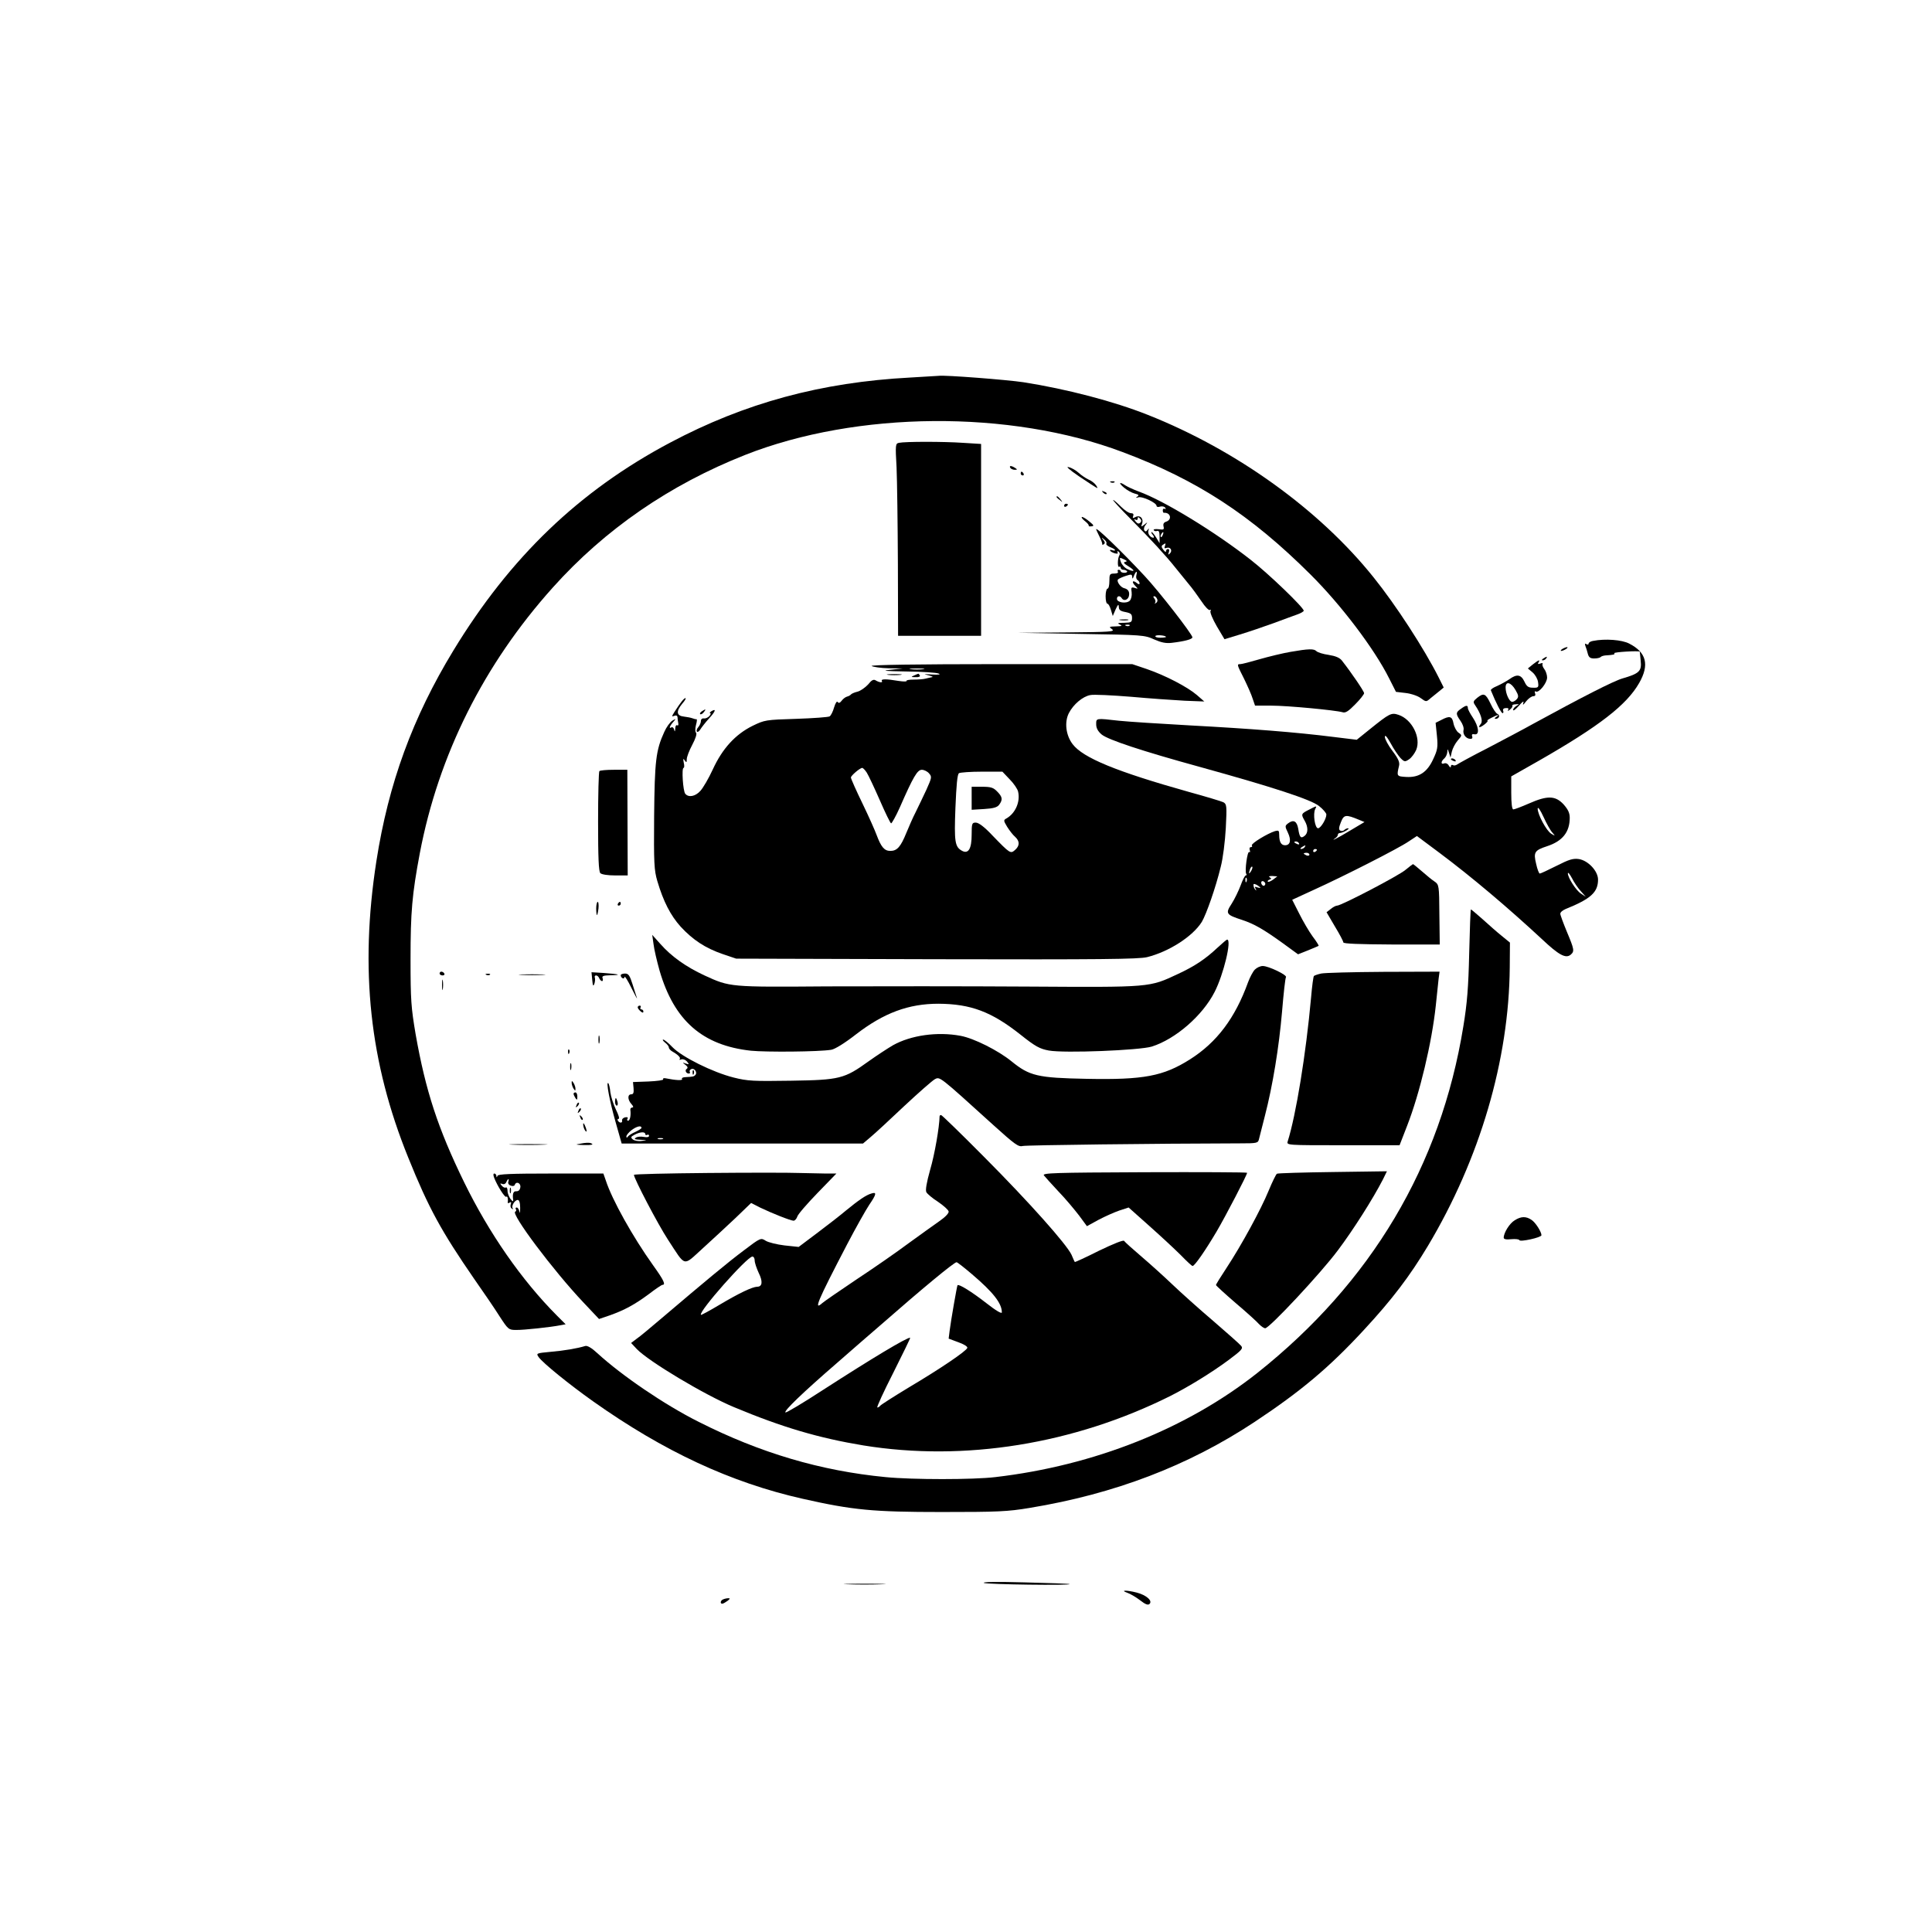 <?xml version="1.0" standalone="no"?>
<!DOCTYPE svg PUBLIC "-//W3C//DTD SVG 20010904//EN"
 "http://www.w3.org/TR/2001/REC-SVG-20010904/DTD/svg10.dtd">
<svg version="1.0" xmlns="http://www.w3.org/2000/svg"
 width="1024pt" height="1024pt" viewBox="0 0 1024 1024"
 preserveAspectRatio="xMidYMid meet">

<g transform="translate(0,1024) scale(0.1,-0.1)"
fill="#000000" stroke="none">
<path d="M4825 8239 c-472 -25 -876 -134 -1275 -346 -480 -255 -846 -606
-1147 -1101 -216 -355 -344 -705 -408 -1116 -89 -573 -36 -1067 169 -1572 108
-268 176 -391 349 -642 49 -70 110 -159 135 -199 45 -69 48 -72 87 -72 40 -1
186 15 236 25 l27 5 -47 47 c-187 188 -359 436 -491 706 -139 285 -204 484
-257 784 -24 142 -27 181 -27 397 0 251 8 344 49 562 99 521 339 1001 705
1409 277 309 620 545 1020 703 591 233 1403 240 2000 15 395 -148 680 -334
996 -649 161 -160 338 -393 417 -551 l36 -71 51 -6 c28 -3 64 -15 80 -27 29
-21 29 -21 52 -1 13 11 34 28 47 38 l23 19 -26 52 c-78 155 -229 387 -345 531
-287 359 -728 676 -1197 862 -181 72 -430 137 -659 173 -85 13 -419 39 -450
34 -5 0 -73 -4 -150 -9z"/>
<path d="M4765 7893 c-19 -4 -20 -9 -13 -131 3 -70 6 -299 7 -509 l1 -383 220
0 220 0 0 508 0 509 -97 6 c-103 7 -304 7 -338 0z"/>
<path d="M5355 7760 c3 -5 14 -10 23 -10 15 0 15 2 2 10 -20 13 -33 13 -25 0z"/>
<path d="M5718 7716 c110 -73 105 -71 92 -49 -7 11 -25 25 -40 31 -15 7 -39
23 -53 36 -14 13 -38 27 -53 30 -17 5 3 -13 54 -48z"/>
<path d="M5410 7730 c0 -5 5 -10 11 -10 5 0 7 5 4 10 -3 6 -8 10 -11 10 -2 0
-4 -4 -4 -10z"/>
<path d="M5888 7683 c7 -3 16 -2 19 1 4 3 -2 6 -13 5 -11 0 -14 -3 -6 -6z"/>
<path d="M5957 7656 c16 -14 42 -28 57 -32 21 -5 25 -9 14 -16 -10 -7 -8 -8 5
-4 21 7 97 -29 97 -45 0 -6 9 -8 19 -4 11 3 23 0 27 -6 4 -7 3 -9 -3 -6 -5 3
-10 0 -10 -8 0 -8 3 -14 6 -13 35 3 45 -36 12 -47 -13 -4 -17 -12 -14 -25 4
-17 1 -19 -26 -15 -17 2 -29 0 -26 -5 3 -5 11 -7 18 -4 9 3 13 -6 13 -30 l0
-35 -18 30 c-10 16 -21 29 -24 29 -4 0 -1 -7 6 -15 7 -8 8 -15 3 -15 -16 0
-32 22 -26 39 4 12 3 13 -5 2 -7 -9 -11 -10 -17 -2 -4 7 -1 20 7 29 12 16 11
16 -6 2 -18 -14 -19 -13 -13 4 10 27 -10 48 -34 36 -15 -8 -17 -7 -13 5 4 10
0 15 -12 15 -11 0 -34 16 -53 35 -19 19 -37 35 -41 35 -4 0 36 -44 89 -97 112
-113 191 -199 241 -262 19 -24 50 -62 69 -85 19 -22 50 -65 69 -93 19 -29 39
-50 45 -46 6 3 7 1 3 -5 -4 -7 11 -43 33 -81 l41 -69 82 25 c46 14 126 41 178
60 52 20 110 40 128 47 17 6 32 15 32 19 0 17 -185 195 -280 269 -187 147
-461 315 -595 363 -27 10 -59 25 -70 32 -33 22 -38 14 -8 -11z m87 -186 c-8
-8 -15 -6 -25 6 -9 12 -10 15 -1 10 7 -4 12 -2 12 5 0 10 3 10 12 1 8 -8 9
-15 2 -22z m119 -65 c-3 -9 -8 -14 -10 -11 -3 3 -2 9 2 15 9 16 15 13 8 -4z
m11 -60 c-4 -11 -2 -13 9 -9 20 7 33 -14 18 -29 -9 -9 -11 -8 -6 6 4 10 2 17
-4 17 -6 0 -11 -5 -11 -12 0 -6 -6 -3 -14 8 -11 14 -11 21 -3 26 16 11 17 10
11 -7z"/>
<path d="M5847 7629 c7 -7 15 -10 18 -7 3 3 -2 9 -12 12 -14 6 -15 5 -6 -5z"/>
<path d="M5600 7606 c0 -2 8 -10 18 -17 15 -13 16 -12 3 4 -13 16 -21 21 -21
13z"/>
<path d="M5640 7559 c0 -5 5 -7 10 -4 6 3 10 8 10 11 0 2 -4 4 -10 4 -5 0 -10
-5 -10 -11z"/>
<path d="M5748 7480 c13 -10 23 -21 22 -24 0 -4 2 -6 5 -6 26 0 26 4 0 25 -16
14 -34 25 -40 25 -5 -1 0 -9 13 -20z"/>
<path d="M5810 7435 c0 -3 8 -20 17 -38 9 -18 16 -36 15 -40 -1 -5 2 -6 8 -2
8 5 7 12 -2 23 -12 15 -11 16 4 3 10 -7 15 -17 12 -22 -3 -5 6 -13 20 -19 14
-5 26 -12 26 -16 0 -3 -7 -3 -16 0 -8 3 -13 2 -10 -3 3 -5 15 -11 26 -14 13
-3 18 -1 13 5 -3 7 -1 8 6 4 6 -4 8 -13 4 -19 -10 -16 -11 -67 -1 -61 4 3 8 0
8 -5 0 -6 6 -11 14 -11 8 0 17 -4 20 -8 2 -4 -4 -8 -15 -8 -10 0 -19 4 -19 8
0 4 -5 8 -11 8 -5 0 -7 -4 -4 -10 4 -6 -5 -10 -19 -10 -24 0 -26 -4 -26 -40 0
-22 -4 -40 -10 -40 -5 0 -10 -18 -10 -40 0 -22 4 -40 10 -40 5 0 13 -15 18
-32 l10 -33 15 35 c13 27 16 30 17 14 0 -17 8 -23 35 -28 29 -6 35 -11 35 -31
0 -23 -4 -25 -42 -26 -33 0 -38 -2 -23 -9 16 -7 12 -9 -20 -10 -37 -1 -39 -2
-21 -15 18 -13 -9 -15 -240 -17 l-259 -2 335 -6 c324 -5 337 -6 387 -29 39
-17 63 -22 95 -18 67 8 108 19 108 29 0 16 -178 245 -253 325 -119 128 -257
261 -257 248z m154 -173 c-12 -3 -7 -9 16 -23 38 -23 36 -34 -3 -16 -15 6 -31
24 -36 38 -9 25 -8 26 15 15 18 -8 20 -12 8 -14z m59 -71 c-3 -10 0 -22 6 -25
6 -4 11 -12 11 -18 0 -6 -6 -6 -15 2 -22 18 -29 6 -8 -15 16 -17 16 -17 -3
-11 -18 5 -20 3 -16 -24 2 -17 -2 -35 -10 -44 -18 -17 -68 -10 -68 10 0 16 16
19 25 4 10 -17 32 -11 38 9 6 23 -3 38 -23 43 -21 4 -44 38 -34 47 5 5 24 13
42 19 28 9 32 9 33 -6 0 -12 3 -11 9 6 11 27 20 29 13 3z m110 -126 c4 -8 1
-17 -6 -21 -7 -4 -9 -4 -5 1 4 4 3 14 -3 22 -7 8 -8 13 -1 13 5 0 12 -7 15
-15z m-146 -141 c-3 -3 -12 -4 -19 -1 -8 3 -5 6 6 6 11 1 17 -2 13 -5z m193
-60 c0 -2 -14 -4 -31 -4 -16 0 -28 4 -25 9 5 8 56 3 56 -5z"/>
<path d="M5938 6953 c12 -2 30 -2 40 0 9 3 -1 5 -23 4 -22 0 -30 -2 -17 -4z"/>
<path d="M8443 6843 c-13 -2 -23 -9 -23 -14 0 -6 -5 -7 -12 -3 -8 5 -9 2 -5
-10 4 -10 10 -29 13 -42 5 -18 13 -24 33 -24 15 0 31 3 35 8 4 4 15 7 24 8 46
3 53 5 48 12 -3 6 130 14 135 8 0 -1 3 -22 5 -48 6 -55 -7 -68 -97 -94 -48
-14 -216 -100 -474 -241 -50 -28 -158 -85 -240 -128 -83 -42 -155 -82 -162
-87 -7 -5 -17 -7 -23 -3 -5 3 -10 0 -10 -7 0 -8 -4 -7 -11 4 -5 10 -16 15 -24
12 -19 -8 -19 10 0 26 8 7 15 22 16 34 1 19 2 18 9 -4 l8 -25 7 31 c4 17 18
44 31 59 24 28 24 28 4 42 -10 7 -22 29 -26 48 -7 39 -20 43 -65 19 l-30 -15
7 -69 c6 -60 3 -75 -19 -122 -32 -71 -76 -100 -144 -96 -50 3 -51 4 -38 58 5
19 -3 38 -34 79 -23 30 -41 64 -41 75 0 14 11 2 31 -34 16 -30 40 -65 52 -78
21 -21 24 -21 46 -6 13 9 29 31 37 49 27 65 -22 162 -93 186 -39 13 -47 9
-155 -78 l-67 -54 -123 15 c-197 25 -442 44 -758 61 -162 9 -333 20 -380 25
-123 14 -120 14 -120 -19 0 -20 9 -37 29 -54 34 -28 215 -88 521 -172 387
-107 589 -173 631 -207 22 -17 39 -38 39 -45 0 -24 -30 -73 -44 -73 -17 0 -28
77 -15 102 10 18 8 18 -30 -2 -46 -23 -46 -25 -26 -60 19 -33 19 -65 0 -80
-20 -16 -27 -9 -34 37 -7 41 -25 51 -54 29 -17 -13 -17 -16 -1 -49 19 -40 13
-67 -15 -67 -21 0 -31 18 -31 56 0 22 -3 24 -22 19 -41 -13 -128 -66 -123 -76
4 -5 1 -9 -5 -9 -7 0 -9 -7 -6 -16 3 -8 2 -13 -3 -10 -10 6 -24 -101 -16 -115
4 -5 2 -9 -2 -9 -5 0 -17 -24 -27 -52 -11 -29 -32 -73 -48 -98 -34 -52 -30
-58 56 -86 63 -21 111 -48 215 -123 l81 -59 53 21 c28 12 54 22 56 24 2 1 -12
24 -32 50 -19 26 -51 81 -71 121 l-37 73 113 52 c159 72 452 221 504 257 l44
29 118 -88 c174 -130 365 -292 544 -458 90 -85 127 -105 153 -83 21 18 19 28
-20 121 -19 46 -35 89 -35 96 0 8 12 18 28 25 134 54 172 89 172 156 0 45 -52
101 -102 109 -31 4 -51 -2 -118 -36 -44 -22 -84 -41 -89 -41 -4 0 -13 23 -19
51 -15 62 -9 72 58 94 82 27 120 75 120 151 0 25 -9 44 -33 71 -43 46 -85 48
-184 4 -39 -17 -76 -31 -82 -31 -7 0 -11 31 -11 88 l0 87 148 84 c318 182 464
295 530 411 55 96 39 162 -53 209 -38 20 -127 27 -192 14z m-215 -1016 c16
-19 16 -19 -6 -6 -26 16 -72 102 -72 133 1 12 14 -7 31 -44 16 -35 37 -73 47
-83z m-1025 68 l29 -12 -74 -44 c-68 -41 -111 -63 -80 -41 8 5 13 13 13 18 0
5 5 9 12 9 15 1 56 24 42 25 -6 0 -15 -4 -21 -10 -5 -5 -14 -6 -21 -2 -8 5 -7
17 4 44 16 41 26 42 96 13z m-318 -125 c3 -6 -1 -7 -9 -4 -18 7 -21 14 -7 14
6 0 13 -4 16 -10z m30 -20 c-3 -5 -12 -10 -18 -10 -7 0 -6 4 3 10 19 12 23 12
15 0z m65 -14 c0 -3 -4 -8 -10 -11 -5 -3 -10 -1 -10 4 0 6 5 11 10 11 6 0 10
-2 10 -4z m-40 -26 c0 -5 -7 -7 -15 -4 -8 4 -15 8 -15 10 0 2 7 4 15 4 8 0 15
-4 15 -10z m-309 -87 c-12 -20 -14 -14 -5 12 4 9 9 14 11 11 3 -2 0 -13 -6
-23z m1748 -107 l26 -29 -26 17 c-26 17 -69 84 -69 107 1 8 10 -4 22 -26 11
-22 32 -53 47 -69z m-1631 62 c-13 -9 -25 -14 -28 -11 -3 3 1 8 9 11 10 3 11
6 1 12 -8 5 -3 7 13 7 l27 -2 -22 -17z m-141 -10 c-3 -8 -6 -5 -6 6 -1 11 2
17 5 13 3 -3 4 -12 1 -19z m98 -7 c3 -5 1 -12 -4 -15 -5 -3 -11 1 -15 9 -6 16
9 21 19 6z m-25 -26 c0 -2 -7 -1 -17 2 -12 5 -14 3 -8 -8 5 -8 4 -11 0 -6 -5
4 -10 14 -11 22 -2 12 2 12 17 5 10 -6 19 -13 19 -15z"/>
<path d="M8280 6800 c-8 -5 -10 -10 -5 -10 6 0 17 5 25 10 8 5 11 10 5 10 -5
0 -17 -5 -25 -10z"/>
<path d="M6840 6785 c-41 -7 -115 -25 -164 -39 -48 -14 -94 -26 -102 -26 -19
0 -19 -1 20 -78 18 -37 39 -84 45 -104 l13 -38 86 0 c87 0 339 -24 378 -35 15
-5 31 5 67 42 26 26 47 53 47 59 0 10 -69 111 -117 172 -12 16 -34 25 -71 31
-29 4 -58 13 -65 20 -13 13 -40 13 -137 -4z"/>
<path d="M8180 6750 c-9 -6 -10 -10 -3 -10 6 0 15 5 18 10 8 12 4 12 -15 0z"/>
<path d="M8125 6719 l-27 -22 25 -21 c14 -12 27 -35 29 -51 4 -28 2 -31 -27
-30 -24 0 -33 6 -45 32 -18 38 -40 42 -80 13 -16 -11 -45 -27 -65 -36 -20 -8
-35 -18 -33 -23 27 -67 55 -121 62 -121 4 0 6 6 3 13 -3 8 3 14 14 14 13 1 17
-2 12 -10 -4 -7 0 -6 10 2 9 7 15 16 13 20 -3 4 5 8 17 8 20 2 20 1 5 -8 -10
-6 -18 -15 -18 -22 1 -7 14 4 31 23 19 22 27 27 23 15 -5 -15 -1 -13 15 8 12
15 29 27 38 27 10 0 13 6 9 16 -3 8 -2 12 4 9 16 -10 60 45 60 74 0 14 -7 35
-15 45 -8 10 -12 23 -9 27 3 5 -3 6 -12 2 -12 -4 -15 -3 -10 5 11 18 2 15 -29
-9z m-92 -137 c15 -26 17 -35 7 -47 -7 -8 -18 -15 -25 -15 -15 0 -35 43 -35
76 0 36 29 28 53 -14z"/>
<path d="M4620 6710 c8 -5 49 -11 90 -12 l75 -1 -65 -7 c-51 -5 -33 -7 85 -9
83 -1 159 -6 170 -11 13 -5 1 -7 -35 -5 -45 3 -49 3 -20 -4 19 -5 28 -9 20
-10 -8 -2 -24 -5 -35 -8 -11 -3 -39 -5 -62 -5 -24 0 -41 -3 -38 -7 2 -4 -17
-4 -43 0 -65 11 -94 11 -88 0 7 -11 -13 -9 -33 3 -11 7 -22 1 -40 -22 -15 -16
-40 -34 -56 -38 -17 -4 -32 -11 -35 -15 -3 -4 -12 -9 -20 -11 -8 -2 -21 -11
-29 -22 -9 -12 -16 -14 -21 -7 -4 7 -12 -5 -19 -28 -6 -22 -17 -44 -24 -48 -6
-4 -86 -10 -177 -13 -162 -5 -167 -6 -231 -37 -91 -45 -160 -120 -211 -231
-22 -48 -52 -99 -66 -114 -27 -30 -63 -36 -80 -15 -12 14 -20 137 -9 137 4 0
5 12 1 28 -4 21 -3 24 5 12 9 -13 11 -12 11 6 0 12 13 46 29 76 18 34 26 59
20 65 -5 5 -5 21 0 41 5 17 6 31 3 30 -4 -1 -14 2 -22 5 -8 3 -28 7 -45 9 -39
4 -43 27 -10 67 15 17 23 31 18 31 -8 -1 -24 -20 -58 -73 -15 -24 -16 -27 -1
-21 10 4 16 1 17 -7 0 -8 2 -22 4 -32 2 -9 -1 -15 -6 -11 -5 3 -10 -5 -10 -18
-1 -17 -3 -18 -6 -5 -2 9 -9 15 -14 12 -15 -10 -10 7 9 28 16 19 16 19 -5 7
-12 -8 -31 -34 -42 -59 -45 -98 -51 -154 -54 -447 -2 -249 0 -286 17 -344 32
-108 70 -182 124 -242 65 -70 130 -113 223 -145 l71 -24 1062 -3 c867 -2 1071
0 1116 11 116 29 242 110 290 187 24 41 73 180 100 291 12 45 23 135 27 206 6
118 5 127 -13 137 -10 5 -93 30 -184 55 -381 107 -560 180 -615 253 -36 47
-44 117 -20 164 24 47 74 89 114 96 18 4 115 -1 215 -9 100 -9 228 -18 285
-21 l104 -4 -39 34 c-50 43 -167 104 -266 138 l-77 26 -698 0 c-449 0 -693 -4
-683 -10z m273 -17 c-18 -2 -48 -2 -65 0 -18 2 -4 4 32 4 36 0 50 -2 33 -4z
m-299 -548 c9 -14 40 -80 69 -146 29 -67 56 -122 60 -123 4 0 25 37 46 84 71
162 93 200 117 200 11 0 29 -8 38 -19 16 -18 15 -22 -14 -87 -18 -38 -43 -91
-57 -119 -14 -27 -36 -77 -49 -109 -30 -74 -49 -96 -85 -96 -32 0 -49 21 -73
85 -8 22 -41 97 -75 167 -34 70 -61 131 -61 137 0 10 48 51 60 51 4 0 15 -11
24 -25z m757 -35 c22 -22 42 -52 45 -65 13 -54 -14 -116 -62 -143 -16 -9 -15
-12 4 -44 12 -19 30 -43 42 -53 25 -23 26 -47 0 -70 -24 -21 -26 -20 -120 77
-42 45 -73 68 -88 68 -20 0 -22 -4 -22 -64 0 -74 -17 -103 -50 -86 -39 21 -43
46 -36 229 5 120 10 178 19 183 7 4 61 8 121 8 l109 0 38 -40z"/>
<path d="M5150 6009 l0 -61 66 4 c50 3 70 9 80 23 20 27 17 42 -11 70 -20 21
-34 25 -80 25 l-55 0 0 -61z"/>
<path d="M4708 6663 c17 -2 47 -2 65 0 17 2 3 4 -33 4 -36 0 -50 -2 -32 -4z"/>
<path d="M4845 6660 c-18 -8 -17 -9 8 -9 16 -1 26 3 22 9 -3 6 -7 10 -8 9 -1
0 -11 -4 -22 -9z"/>
<path d="M7829 6541 c-21 -17 -22 -22 -11 -38 30 -44 43 -84 31 -99 -19 -23
-7 -24 20 -3 13 10 19 19 15 19 -5 0 4 7 20 15 32 17 49 20 26 5 -9 -6 -10
-10 -3 -10 18 0 26 19 10 26 -8 3 -24 27 -37 55 -26 54 -36 58 -71 30z"/>
<path d="M7743 6483 c-28 -19 -28 -27 -2 -64 12 -17 19 -38 16 -48 -5 -22 12
-46 35 -47 10 -1 14 4 11 13 -4 10 0 14 13 11 27 -4 22 41 -10 89 -14 21 -26
43 -26 50 0 17 -10 16 -37 -4z"/>
<path d="M3720 6470 c-8 -5 -12 -12 -9 -15 4 -3 12 1 19 10 14 17 11 19 -10 5z"/>
<path d="M3770 6470 c-8 -6 -11 -10 -6 -10 5 0 3 -7 -4 -15 -7 -8 -20 -14 -29
-13 -9 2 -16 -4 -16 -13 0 -9 -6 -24 -14 -33 -8 -9 -11 -20 -7 -24 4 -4 12 2
18 12 6 10 26 36 46 58 35 38 40 55 12 38z"/>
<path d="M7690 6216 c0 -2 7 -7 16 -10 8 -3 12 -2 9 4 -6 10 -25 14 -25 6z"/>
<path d="M3177 6153 c-4 -3 -7 -124 -7 -268 0 -190 3 -264 12 -273 7 -7 40
-12 79 -12 l66 0 -1 280 -1 280 -71 0 c-39 0 -74 -3 -77 -7z"/>
<path d="M7450 5630 c-34 -30 -341 -190 -363 -190 -7 0 -22 -8 -34 -18 l-22
-17 44 -75 c25 -41 45 -79 45 -85 0 -7 85 -10 255 -11 l256 0 -2 158 c-1 157
-2 159 -26 176 -14 9 -44 34 -68 55 -23 20 -44 37 -46 37 -2 -1 -20 -14 -39
-30z"/>
<path d="M3160 5425 c0 -19 2 -35 4 -35 2 0 6 16 8 35 2 19 0 35 -4 35 -4 0
-8 -16 -8 -35z"/>
<path d="M3275 5450 c-3 -5 -1 -10 4 -10 6 0 11 5 11 10 0 6 -2 10 -4 10 -3 0
-8 -4 -11 -10z"/>
<path d="M7787 5188 c-4 -181 -11 -267 -31 -388 -120 -740 -488 -1357 -1092
-1837 -373 -295 -864 -491 -1389 -552 -116 -14 -440 -14 -581 0 -343 33 -665
128 -991 293 -180 90 -407 245 -536 363 -31 29 -54 42 -65 39 -42 -13 -113
-25 -184 -31 -76 -7 -77 -8 -63 -28 22 -31 161 -144 288 -234 374 -265 730
-431 1112 -517 266 -60 373 -70 735 -70 298 0 350 2 469 22 449 74 839 223
1190 455 246 163 396 289 579 487 151 163 244 286 340 446 276 462 430 986
434 1477 l1 131 -44 36 c-24 19 -69 59 -101 88 -32 28 -60 52 -62 52 -2 0 -6
-105 -9 -232z"/>
<path d="M3464 5235 c3 -27 18 -90 32 -140 77 -264 227 -396 484 -424 81 -8
360 -6 426 5 19 3 71 35 130 81 149 115 280 163 438 163 171 -1 281 -42 435
-164 79 -63 102 -75 150 -84 82 -15 481 1 546 21 126 40 269 164 333 290 47
92 92 277 66 277 -3 0 -25 -19 -50 -42 -66 -62 -122 -99 -210 -140 -154 -72
-139 -71 -799 -67 -324 2 -801 2 -1060 1 -518 -4 -516 -4 -651 58 -97 45 -175
100 -234 167 l-43 48 7 -50z"/>
<path d="M6651 5101 c-10 -10 -26 -40 -36 -67 -69 -191 -166 -319 -308 -409
-141 -89 -245 -109 -547 -103 -261 5 -303 15 -399 93 -70 57 -199 122 -270
135 -123 23 -263 3 -358 -50 -29 -17 -87 -55 -129 -85 -129 -93 -153 -99 -411
-103 -200 -3 -230 -2 -305 17 -111 28 -274 109 -324 161 -21 22 -43 40 -49 40
-5 0 -1 -7 10 -16 11 -8 20 -20 20 -26 0 -6 9 -16 20 -22 30 -17 45 -33 37
-40 -3 -4 1 -4 9 -1 9 3 22 -2 30 -11 13 -16 12 -17 -6 -11 -19 7 -19 6 -2 -7
12 -9 14 -16 7 -21 -12 -7 -4 -25 11 -25 6 0 8 4 5 9 -3 5 1 12 9 15 17 6 33
-20 20 -32 -7 -8 -13 -9 -51 -11 -14 0 -23 -5 -19 -10 5 -9 -33 -7 -88 4 -9 2
-15 -1 -12 -6 3 -4 -32 -9 -77 -11 l-83 -3 3 -32 c2 -25 -1 -33 -12 -33 -21 0
-20 -29 1 -52 10 -11 12 -18 4 -18 -6 0 -11 -6 -10 -12 4 -30 -2 -58 -12 -58
-5 0 -7 5 -3 11 4 7 -1 9 -12 7 -11 -2 -18 -10 -17 -16 4 -15 -13 -16 -22 -2
-3 6 -2 10 4 10 6 0 -1 22 -15 50 -13 27 -26 68 -29 91 -2 23 -7 44 -11 48
-13 12 7 -95 39 -207 l32 -113 639 0 640 0 40 34 c23 19 103 93 179 165 76 71
149 135 162 142 27 14 22 18 310 -243 113 -102 133 -117 155 -111 20 5 703 13
1151 14 92 0 97 1 102 23 3 12 17 67 31 122 42 162 75 366 91 552 8 96 17 179
21 184 7 11 -92 59 -123 59 -13 0 -31 -8 -42 -19z m-3251 -839 c0 -4 -15 -13
-32 -21 -18 -8 -36 -19 -40 -25 -5 -8 -8 -7 -8 1 0 6 12 21 26 32 27 21 54 28
54 13z m20 -33 c0 -5 5 -7 10 -4 6 3 10 1 10 -5 0 -7 -10 -9 -27 -6 -16 3 -35
2 -43 -4 -11 -7 -5 -10 25 -11 38 -2 38 -2 7 -6 -18 -3 -40 1 -48 8 -12 10
-11 14 8 24 29 16 58 18 58 4z m93 -26 c-7 -2 -19 -2 -25 0 -7 3 -2 5 12 5 14
0 19 -2 13 -5z"/>
<path d="M2330 5080 c0 -5 7 -10 16 -10 8 0 12 5 9 10 -3 6 -10 10 -16 10 -5
0 -9 -4 -9 -10z"/>
<path d="M3139 5046 c3 -31 5 -36 11 -21 4 11 5 26 3 33 -3 6 0 12 6 12 7 0
14 -7 17 -15 4 -8 10 -15 15 -15 4 0 6 7 3 15 -5 12 4 15 42 16 63 1 47 6 -36
12 l-65 4 4 -41z"/>
<path d="M7002 5080 c-18 -4 -35 -10 -38 -13 -3 -3 -10 -54 -15 -114 -27 -299
-80 -624 -124 -763 -6 -20 -3 -20 294 -20 l299 0 40 103 c67 172 131 440 152
637 6 58 13 122 15 143 l5 37 -297 -1 c-164 -1 -313 -5 -331 -9z"/>
<path d="M2578 5073 c7 -3 16 -2 19 1 4 3 -2 6 -13 5 -11 0 -14 -3 -6 -6z"/>
<path d="M2763 5073 c31 -2 83 -2 115 0 31 2 5 3 -58 3 -63 0 -89 -1 -57 -3z"/>
<path d="M3290 5071 c0 -15 20 -24 20 -9 1 7 17 -18 36 -57 19 -38 32 -63 30
-55 -3 8 -13 41 -23 72 -15 48 -22 58 -40 58 -13 0 -23 -4 -23 -9z"/>
<path d="M2343 5020 c0 -25 2 -35 4 -22 2 12 2 32 0 45 -2 12 -4 2 -4 -23z"/>
<path d="M3380 4901 c0 -5 7 -14 15 -21 10 -9 15 -9 15 -1 0 6 -5 11 -11 11
-5 0 -7 5 -4 10 3 6 1 10 -4 10 -6 0 -11 -4 -11 -9z"/>
<path d="M3172 4730 c0 -19 2 -27 5 -17 2 9 2 25 0 35 -3 9 -5 1 -5 -18z"/>
<path d="M3011 4664 c0 -11 3 -14 6 -6 3 7 2 16 -1 19 -3 4 -6 -2 -5 -13z"/>
<path d="M3022 4585 c0 -16 2 -22 5 -12 2 9 2 23 0 30 -3 6 -5 -1 -5 -18z"/>
<path d="M3671 4554 c0 -11 3 -14 6 -6 3 7 2 16 -1 19 -3 4 -6 -2 -5 -13z"/>
<path d="M3030 4500 c0 -8 5 -22 10 -30 9 -13 10 -13 10 0 0 8 -5 22 -10 30
-9 13 -10 13 -10 0z"/>
<path d="M3040 4443 c0 -5 5 -15 10 -23 8 -12 10 -11 10 8 0 12 -4 22 -10 22
-5 0 -10 -3 -10 -7z"/>
<path d="M3260 4400 c0 -11 4 -20 9 -20 5 0 7 9 4 20 -3 11 -7 20 -9 20 -2 0
-4 -9 -4 -20z"/>
<path d="M3056 4383 c-6 -14 -5 -15 5 -6 7 7 10 15 7 18 -3 3 -9 -2 -12 -12z"/>
<path d="M3066 4353 c-6 -14 -5 -15 5 -6 7 7 10 15 7 18 -3 3 -9 -2 -12 -12z"/>
<path d="M3076 4317 c3 -10 9 -15 12 -12 3 3 0 11 -7 18 -10 9 -11 8 -5 -6z"/>
<path d="M4980 4323 c-1 -56 -26 -202 -50 -283 -19 -68 -26 -109 -20 -119 5
-9 32 -32 62 -51 29 -20 54 -42 56 -51 2 -9 -18 -30 -50 -52 -29 -20 -102 -73
-163 -117 -60 -45 -184 -131 -275 -191 -91 -61 -172 -117 -181 -125 -48 -43
-29 4 131 311 46 88 99 182 117 209 39 57 41 70 11 60 -28 -8 -67 -35 -133
-89 -27 -23 -95 -76 -151 -118 l-101 -76 -75 8 c-41 5 -86 16 -100 25 -25 16
-27 16 -115 -51 -87 -65 -208 -166 -434 -358 -58 -49 -118 -100 -135 -111
l-29 -22 30 -32 c62 -65 359 -243 515 -308 256 -107 450 -164 686 -203 536
-87 1116 7 1627 262 95 48 219 124 308 190 71 53 79 62 67 76 -7 9 -74 68
-148 132 -74 63 -171 150 -215 192 -44 42 -118 109 -165 149 -47 40 -88 77
-92 83 -4 6 -56 -15 -133 -52 -69 -35 -127 -61 -128 -60 -2 2 -10 20 -18 39
-26 55 -222 276 -463 518 -121 122 -224 222 -228 222 -5 0 -8 -3 -8 -7z m-980
-764 c0 -12 10 -41 21 -65 23 -46 20 -74 -8 -74 -26 -1 -94 -33 -200 -96 -52
-31 -96 -55 -98 -53 -14 16 245 309 273 309 7 0 12 -10 12 -21z m1151 -72
c114 -97 159 -155 159 -203 0 -9 -31 9 -82 49 -77 60 -146 103 -153 95 -3 -4
-35 -187 -42 -243 l-5 -40 51 -19 c29 -10 50 -23 48 -30 -5 -17 -144 -111
-309 -209 -81 -49 -150 -93 -153 -98 -4 -5 -10 -9 -15 -9 -5 0 33 83 85 185
51 102 92 185 89 185 -20 0 -200 -108 -462 -277 -106 -69 -196 -123 -199 -119
-9 8 93 106 272 261 82 72 186 162 230 200 225 197 392 335 405 335 4 0 40
-28 81 -63z"/>
<path d="M3091 4280 c0 -8 4 -22 9 -30 12 -18 12 -2 0 25 -6 13 -9 15 -9 5z"/>
<path d="M3080 4179 c-34 -6 -33 -6 13 -8 46 -1 59 3 35 11 -7 2 -29 1 -48 -3z"/>
<path d="M2718 4173 c45 -2 119 -2 165 0 45 1 8 3 -83 3 -91 0 -128 -2 -82 -3z"/>
<path d="M3753 4023 c-216 -2 -393 -6 -393 -10 0 -19 127 -262 180 -343 97
-148 78 -143 184 -47 50 45 128 118 174 161 l83 80 47 -24 c62 -30 163 -70
178 -70 7 0 16 10 20 22 3 12 52 68 107 125 l100 103 -54 0 c-30 1 -94 2 -144
3 -49 2 -267 2 -482 0z"/>
<path d="M5533 4010 c6 -8 41 -46 77 -85 37 -38 85 -96 109 -127 l42 -57 62
34 c34 18 84 40 110 49 l49 16 111 -99 c62 -55 137 -125 167 -155 30 -31 57
-56 61 -56 11 0 69 84 128 184 47 80 161 299 161 310 0 3 -245 4 -544 3 -482
-2 -543 -4 -533 -17z"/>
<path d="M6768 4019 c-5 -3 -25 -44 -44 -90 -40 -98 -144 -289 -223 -409 -31
-47 -56 -87 -56 -91 0 -3 47 -46 105 -96 58 -49 114 -100 124 -112 11 -11 25
-21 32 -21 22 0 295 292 385 413 82 109 186 273 239 376 l21 43 -286 -4 c-158
-2 -291 -6 -297 -9z"/>
<path d="M2619 3998 c17 -44 58 -108 64 -101 7 6 11 -12 8 -30 -1 -5 4 -5 10
-1 9 5 10 2 6 -9 -3 -9 -1 -19 6 -23 7 -4 9 -4 5 1 -10 11 10 45 26 45 8 0 13
-14 13 -42 0 -24 -2 -33 -4 -20 -2 12 -9 22 -14 22 -6 0 -8 -4 -5 -9 4 -5 2
-11 -3 -13 -26 -9 202 -313 361 -481 l83 -88 56 19 c79 28 134 58 208 113 35
27 68 49 72 49 19 0 7 25 -49 103 -108 151 -218 348 -251 450 l-13 37 -278 0
c-213 0 -280 -3 -283 -12 -4 -10 -6 -10 -6 0 -1 6 -5 12 -11 12 -6 0 -6 -9 -1
-22z m75 -22 c-3 -7 3 -17 13 -20 10 -4 19 -2 21 3 7 22 33 11 30 -11 -2 -15
-9 -22 -21 -22 -16 2 -22 -13 -17 -46 1 -10 -3 -9 -14 5 -8 11 -16 30 -16 43
0 13 -4 21 -9 18 -5 -3 -14 1 -21 9 -11 13 -10 14 2 10 9 -4 18 1 21 9 4 9 9
16 11 16 3 0 3 -6 0 -14z"/>
<path d="M2702 3930 c0 -14 2 -19 5 -12 2 6 2 18 0 25 -3 6 -5 1 -5 -13z"/>
<path d="M8028 3772 c-27 -16 -58 -66 -58 -92 0 -8 13 -11 40 -8 22 2 41 0 43
-5 3 -11 117 14 117 26 0 18 -31 67 -52 81 -29 20 -56 20 -90 -2z"/>
<path d="M5215 1850 c19 -8 463 -14 454 -6 -2 2 -110 6 -239 9 -142 4 -227 3
-215 -3z"/>
<path d="M4492 1843 c48 -2 129 -2 180 0 51 1 12 3 -87 3 -99 0 -141 -2 -93
-3z"/>
<path d="M5975 1798 c17 -6 47 -24 68 -40 28 -22 42 -27 50 -19 17 17 -18 47
-68 60 -55 14 -91 13 -50 -1z"/>
<path d="M3833 1763 c-14 -5 -18 -23 -5 -23 5 0 17 7 28 15 14 11 15 14 4 14
-8 0 -21 -3 -27 -6z"/>
</g>
</svg>
